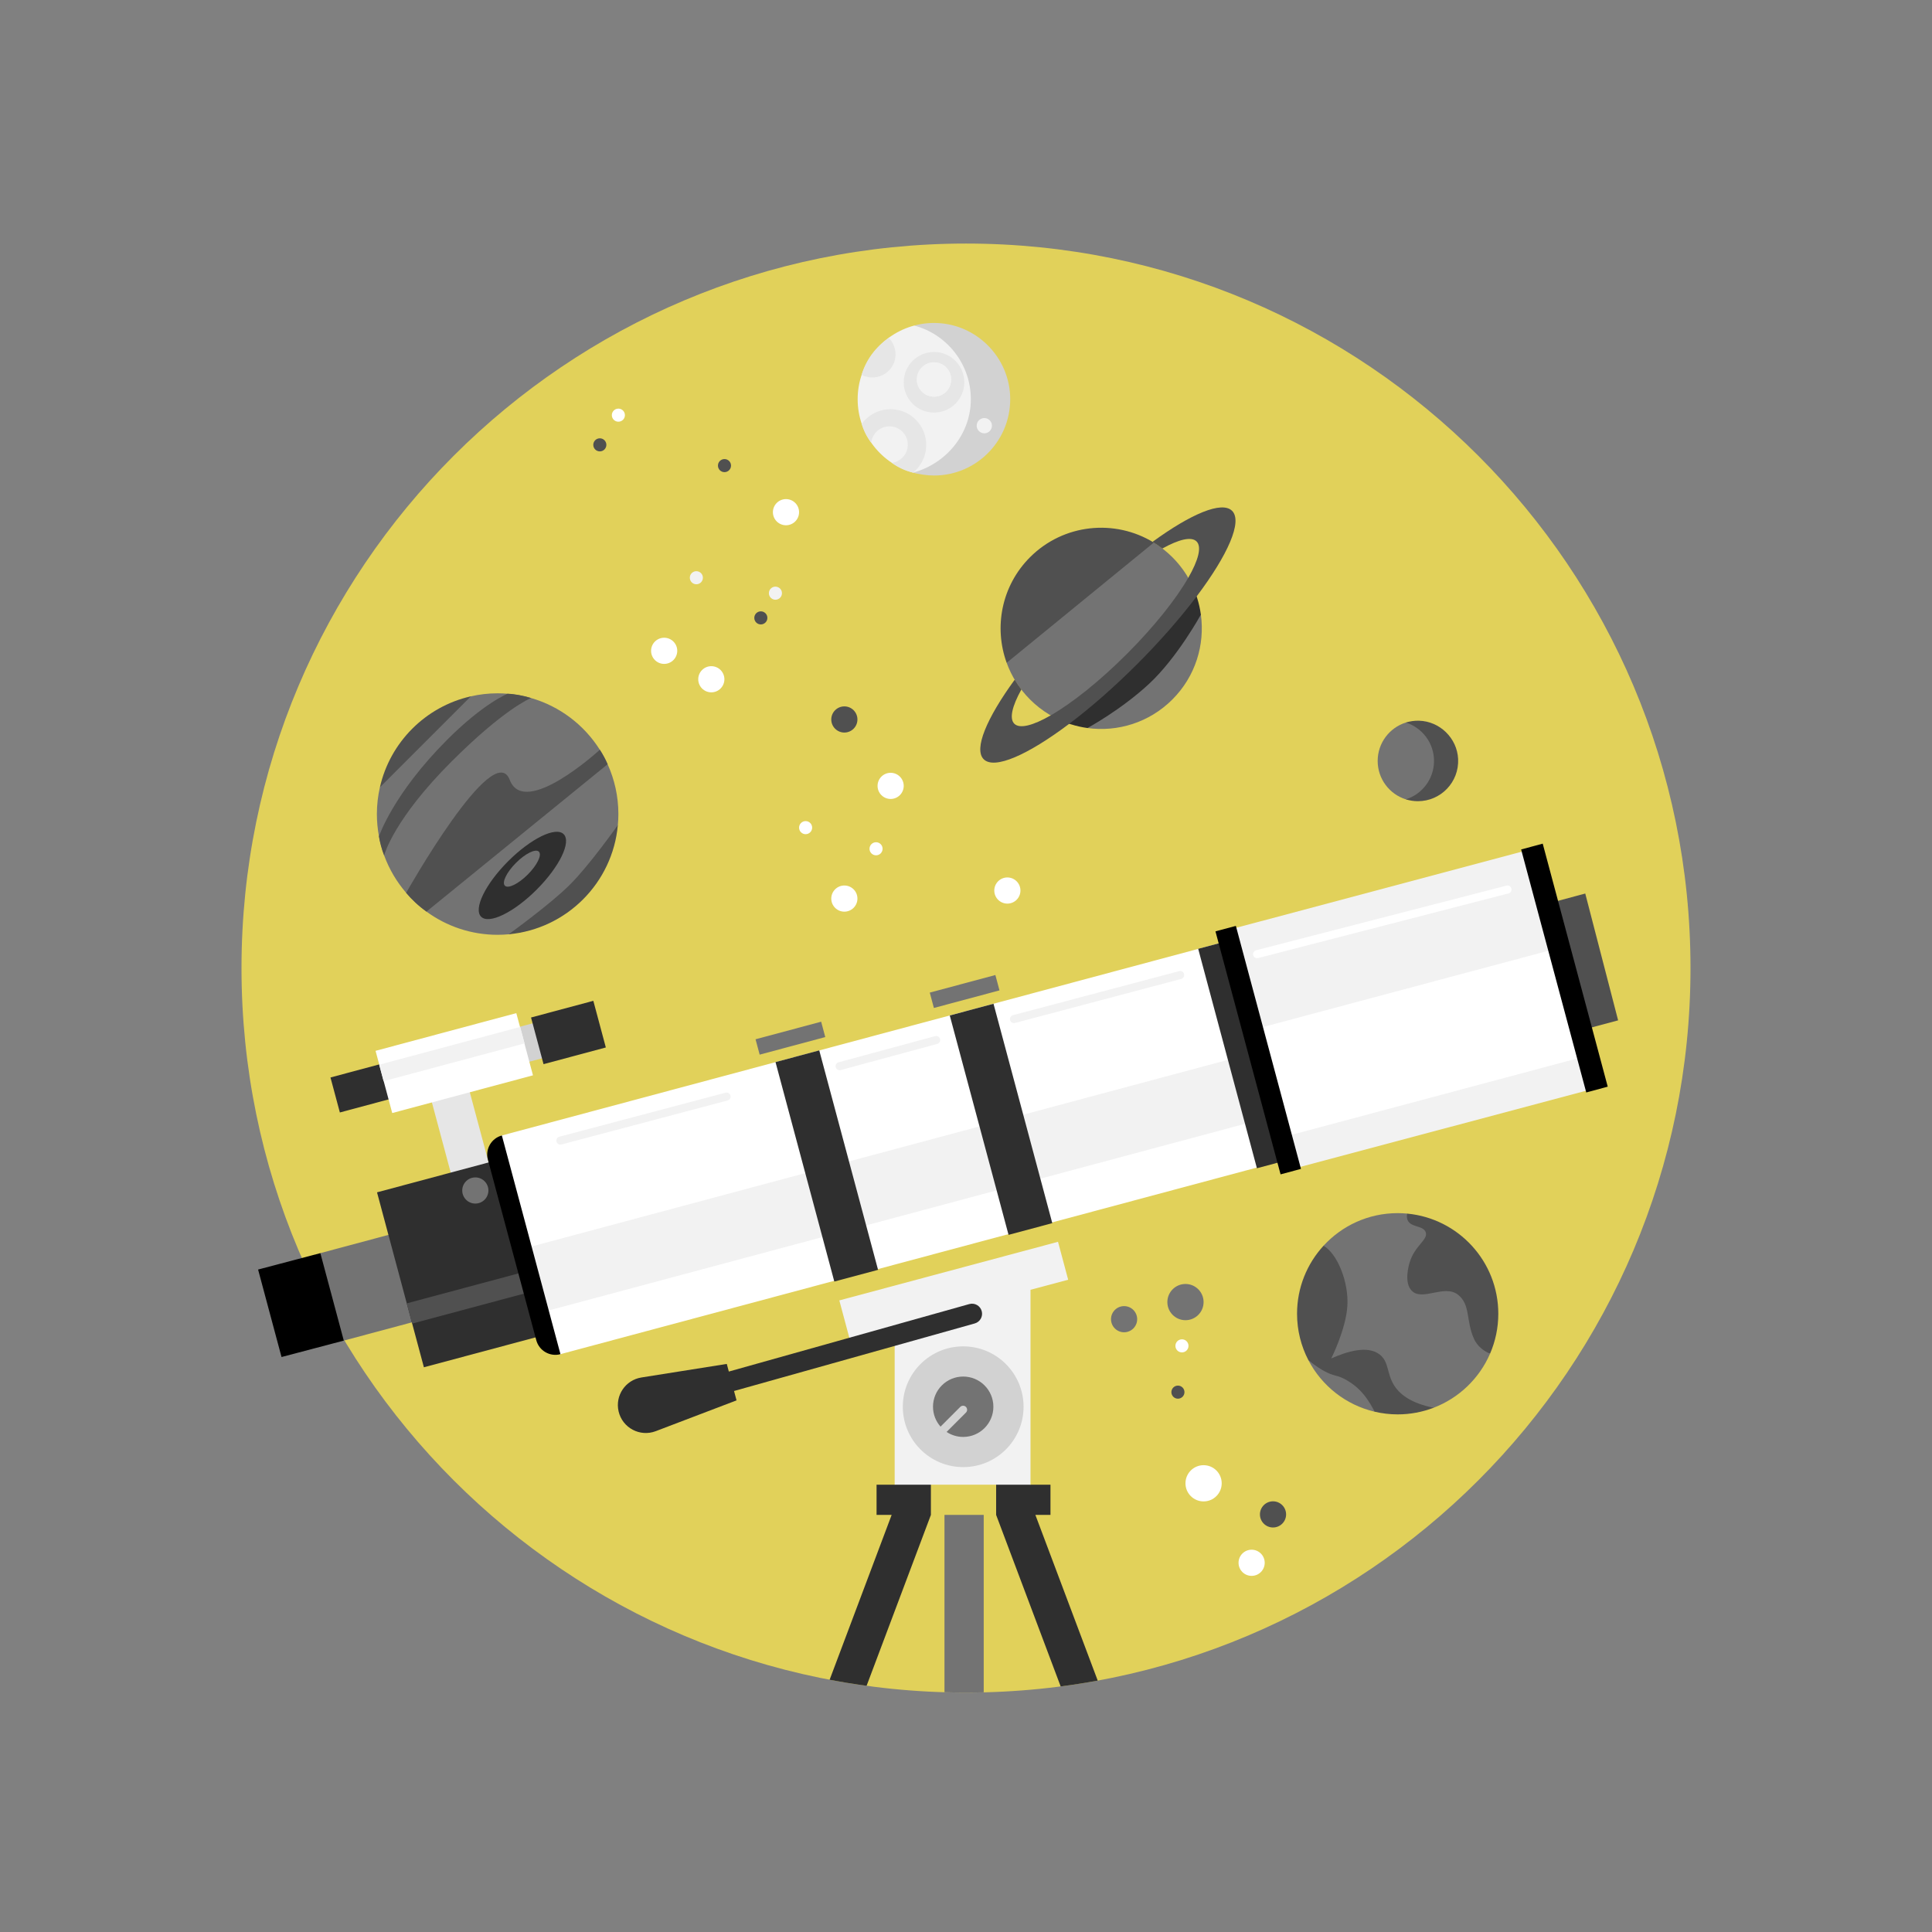 <svg width="720" height="720" xmlns="http://www.w3.org/2000/svg" xmlns:xlink="http://www.w3.org/1999/xlink" xml:space="preserve" overflow="hidden"><rect width="100%" height="100%" fill="#808080" stroke="none"/><g transform="translate(-236 -35)"><path d="M866 395.767C866 544.883 745.117 665.766 596 665.766 446.883 665.766 326 544.883 326 395.766 326 246.65 446.883 125.766 596 125.766 745.117 125.766 866 246.65 866 395.767Z" fill="#E1D15A"/><path d="M775.1 318.388C775.1 311.671 767.938 303.275 759.917 304.271 753.832 306.182 749.417 311.866 749.417 318.582 749.417 325.299 753.832 330.982 759.917 332.894 768.5 333.875 775.1 325.104 775.1 318.388Z" fill="#737373"/><path d="M764.808 303.587C763.109 303.544 761.472 303.785 759.94 304.263 759.927 304.267 759.927 304.274 759.94 304.278 766.013 306.196 770.416 311.874 770.416 318.582 770.416 325.29 766.012 330.968 759.94 332.887 759.927 332.89 759.927 332.897 759.94 332.901 761.353 333.342 762.857 333.582 764.416 333.582 772.945 333.582 779.81 326.466 779.399 317.848 779.029 310.092 772.572 303.787 764.808 303.587Z" fill="#505050"/><path d="M462.441 319.81C461.593 317.94 460.623 316.14 459.537 314.417 453.715 305.182 444.633 298.218 433.901 295.134 431.086 294.325 428.161 293.784 425.149 293.539 423.929 293.44 422.699 293.375 421.452 293.375 418.023 293.375 414.689 293.771 411.48 294.498 411.48 294.498 400.95 298.85 393.05 307.15 382.761 317.96 377.575 328.402 377.575 328.402 376.849 331.612 376.452 334.946 376.452 338.375 376.452 341.213 376.726 343.986 377.229 346.677 377.685 349.12 378.328 351.497 379.161 353.784 381.041 358.943 383.847 363.654 387.364 367.734 389.613 370.343 392.152 372.692 394.939 374.728 402.375 380.16 411.537 383.375 421.452 383.375 422.833 383.375 424.196 383.303 425.545 383.182 425.545 383.182 433.738 382.328 451.25 366.55 461.35 357.45 466.258 342.469 466.258 342.469 466.38 341.119 466.452 339.757 466.452 338.375 466.452 331.753 465.01 325.471 462.441 319.81Z" fill="#737373"/><path d="M433.883 295.128C430.967 294.198 427.611 293.6 425.149 293.539 425.149 293.539 416.223 297.104 402.702 310.625 382.452 330.875 377.221 346.705 377.221 346.705 377.497 348.612 378.229 351.481 379.15 353.763 379.155 353.776 379.161 353.776 379.164 353.763 379.329 353.139 382.983 340.094 404.202 318.875 423.771 299.306 433.466 295.307 433.887 295.139 433.896 295.135 433.893 295.131 433.883 295.128Z" fill="#505050"/><path d="M377.594 328.384 411.46 294.517C411.471 294.506 411.468 294.501 411.453 294.504 394.633 298.323 381.399 311.555 377.581 328.376 377.578 328.39 377.583 328.394 377.594 328.384Z" fill="#505050"/><path d="M425.574 383.179C447.135 381.22 464.296 364.059 466.256 342.497 466.258 342.481 466.252 342.478 466.243 342.491 465.795 343.127 455.782 357.294 448.452 364.625 441.117 371.961 426.218 382.698 425.568 383.166 425.555 383.175 425.558 383.181 425.574 383.179Z" fill="#505050"/><path d="M459.543 314.412C459.543 314.412 431.493 340.172 425.952 325.625 419.952 309.875 387.364 367.734 387.364 367.734 389.284 370.091 391.988 372.654 394.932 374.731L462.445 319.805C461.637 317.934 460.67 316.12 459.543 314.412Z" fill="#505050"/><path d="M446.059 345.873C443.13 342.944 433.87 347.455 425.376 355.949 416.882 364.443 412.371 373.703 415.299 376.632 418.229 379.561 427.488 375.05 435.982 366.556 444.477 358.062 448.988 348.802 446.059 345.873ZM432.678 360.918C429.177 364.419 425.361 366.279 424.154 365.073 422.948 363.866 424.808 360.049 428.31 356.548 431.811 353.047 435.628 351.186 436.834 352.393 438.041 353.599 436.18 357.416 432.678 360.918Z" fill="#2F2F2F"/><path d="M672.904 242.652C670.775 240.523 668.449 238.714 665.992 237.204 665.992 237.204 646.7 240.65 632.9 252.8 619.1 264.95 611.151 282.004 611.151 282.004 612.966 286.995 615.867 291.682 619.871 295.685 624.256 300.07 629.46 303.133 634.988 304.891 634.988 304.891 654.8 292.4 666.65 278.9 678.5 265.4 679.615 251.765 679.615 251.765 677.896 248.486 675.66 245.407 672.904 242.652Z" fill="#737373"/><path d="M672.904 295.685C681.53 287.059 685.07 275.276 683.533 264.054 683.533 264.054 681.018 260.568 678.2 263.75 675.381 266.932 669.307 277.807 662.45 284.15 655.442 290.634 645.094 297.393 641.75 300.65 638.406 303.906 641.273 306.315 641.273 306.315 652.495 307.851 664.278 304.311 672.904 295.685Z" fill="#737373"/><path d="M619.871 242.652C609.229 253.293 606.329 268.736 611.151 282.004L665.992 237.204C651.545 228.326 632.387 230.136 619.871 242.652Z" fill="#505050"/><path d="M679.615 251.765C679.615 251.765 670.578 267.821 659 279.65 645.2 293.75 629.698 302.735 629.698 302.735 631.417 303.589 633.183 304.317 634.988 304.891 635.518 305.059 636.05 305.215 636.585 305.36 636.589 305.362 636.591 305.362 636.595 305.363 637.127 305.507 637.661 305.638 638.197 305.758 638.197 305.758 638.197 305.758 638.197 305.758L638.197 305.758C639.216 305.986 640.242 306.174 641.273 306.315 641.273 306.315 653.75 299.573 664.25 289.823 674.75 280.073 683.533 264.054 683.533 264.054 682.953 259.81 681.648 255.647 679.615 251.765Z" fill="#2F2F2F"/><path d="M695.166 225.375C691.393 221.602 679.882 226.464 665.505 236.941 666.766 237.685 667.989 238.516 669.174 239.419 675.358 235.987 680.006 234.861 681.925 236.78 683.923 238.778 682.614 243.736 678.847 250.302 674.307 258.216 666.192 268.468 655.939 278.721 645.687 288.973 635.434 297.089 627.52 301.629 620.955 305.396 615.997 306.705 613.999 304.706 612.08 302.787 613.206 298.14 616.638 291.955 615.735 290.77 614.903 289.548 614.161 288.286 603.682 302.664 598.82 314.174 602.594 317.947 606.555 321.908 619.04 316.354 634.416 304.778 642.35 298.807 651.052 291.233 659.752 282.533 668.451 273.833 676.025 265.131 681.996 257.198 693.573 241.821 699.127 229.336 695.166 225.375Z" fill="#505050"/><path d="M606.125 183.5C606.125 170.338 592.175 155.45 576.714 156.32 564.571 159.556 555.623 170.624 555.623 183.786 555.623 196.948 564.571 208.017 576.714 211.251 591.575 212.975 606.125 196.662 606.125 183.5Z" fill="#F2F2F2"/><path d="M586.91 155.502C583.367 155.149 579.944 155.463 576.741 156.313 576.726 156.317 576.726 156.324 576.741 156.327 588.87 159.572 597.805 170.634 597.805 183.786 597.805 196.938 588.415 207.884 576.286 211.128 576.271 211.133 576.271 211.139 576.286 211.143 578.619 211.763 581.523 212.212 584.049 212.212 600.308 212.212 613.378 198.564 612.427 182.1 611.629 168.266 600.699 156.872 586.91 155.502Z" fill="#D2D2D2"/><path d="M602.826 190.801C601.257 190.801 599.984 192.073 599.984 193.644 599.984 195.214 601.257 196.486 602.826 196.486 604.396 196.486 605.669 195.214 605.669 193.644 605.669 192.073 604.396 190.801 602.826 190.801Z" fill="#F2F2F2"/><path d="M584.078 166.18C577.844 166.18 572.79 171.234 572.79 177.468 572.79 183.703 577.844 188.757 584.078 188.757 590.313 188.757 595.367 183.703 595.367 177.468 595.367 171.234 590.313 166.18 584.078 166.18ZM584.078 182.829C580.545 182.829 577.681 179.964 577.681 176.431 577.681 172.897 580.545 170.033 584.078 170.033 587.611 170.033 590.476 172.897 590.476 176.431 590.476 179.964 587.612 182.829 584.078 182.829Z" fill="#E6E6E6"/><path d="M584.078 170.033C580.545 170.033 577.681 172.897 577.681 176.431 577.681 179.964 580.545 182.829 584.078 182.829 587.611 182.829 590.476 179.964 590.476 176.431 590.476 172.897 587.612 170.033 584.078 170.033Z" fill="#F2F2F2"/><path d="M568.491 171.527C570.603 168.048 569.945 163.658 567.19 160.902 562.231 164.45 558.725 169.1 557.098 174.709 561.105 176.77 566.118 175.438 568.491 171.527Z" fill="#E6E6E6"/><path d="M581.107 199.434C580.515 193.572 575.991 188.709 570.185 187.706 564.867 186.787 559.975 189.109 557.132 192.963 557.861 195.535 559.067 197.884 560.671 199.962 561.095 196.231 564.522 193.377 568.475 193.945 571.433 194.371 573.827 196.771 574.242 199.731 574.789 203.634 572.016 207.011 568.351 207.492 570.682 209.21 573.341 210.464 576.267 211.13 576.269 211.131 576.271 211.13 576.273 211.128 579.591 208.42 581.584 204.15 581.107 199.434Z" fill="#E6E6E6"/><path d="M756.95 522.85C748.979 508.875 737.05 497.95 729.244 499.25 723.115 505.925 719.372 514.824 719.372 524.599 719.372 530.826 720.898 536.692 723.583 541.859 726.85 546.05 731.25 549.75 735.35 552.55 740.797 556.27 742.65 557.65 748.299 561.103 751.053 561.748 753.921 562.099 756.872 562.099 761.589 562.099 766.098 561.22 770.256 559.631 770.85 551.05 764.65 536.35 756.95 522.85Z" fill="#505050"/><path d="M755.85 519.05C760.658 530.589 777.75 540.25 791.304 539.464 793.275 534.906 794.372 529.881 794.372 524.6 794.372 505.082 779.461 489.054 760.409 487.271 755.55 491.55 751.35 508.25 755.85 519.05Z" fill="#505050"/><path d="M738.122 549.5C734.076 547.086 733.567 548.264 729.122 545.75 728.459 545.374 726.218 544.068 723.613 541.884 723.597 541.87 723.591 541.874 723.6 541.893 728.575 551.444 737.536 558.58 748.282 561.099 748.291 561.102 748.295 561.096 748.291 561.088 746.232 557.237 743.779 552.875 738.122 549.5Z" fill="#737373"/><path d="M785.328 533.986C782.28 527.324 784.079 521.161 779.328 517.486 774.219 513.535 765.999 520.071 762.078 515.986 759.103 512.887 761.093 506.268 761.328 505.486 763.237 499.137 768.286 497.047 767.328 494.236 766.441 491.632 761.789 492.499 760.578 489.736 760.267 489.027 760.234 488.178 760.409 487.271 759.244 487.161 758.065 487.1 756.872 487.1 745.937 487.1 736.098 491.783 729.244 499.25 734.334 502.131 738.703 512.758 738.122 521.75 737.571 530.282 732.339 540.812 732.129 541.237 732.123 541.246 732.13 541.246 732.141 541.242 738.139 538.584 745.663 536.343 750.122 539.75 753.601 542.409 752.78 546.648 755.372 551 757.401 554.407 761.517 557.865 770.256 559.631 779.699 556.021 787.308 548.709 791.304 539.464 788.87 538.496 786.535 536.623 785.328 533.986Z" fill="#737373"/><path d="M707.32 617.407C707.32 620.1 705.138 622.282 702.445 622.282 699.753 622.282 697.57 620.1 697.57 617.407 697.57 614.715 699.753 612.532 702.445 612.532 705.138 612.532 707.32 614.715 707.32 617.407Z" fill="#FFFFFF"/><path d="M684.542 520.25C684.542 523.978 681.52 527 677.792 527 674.064 527 671.042 523.978 671.042 520.25 671.042 516.522 674.064 513.5 677.792 513.5 681.52 513.5 684.542 516.522 684.542 520.25Z" fill="#737373"/><path d="M691.292 587.782C691.292 591.51 688.27 594.532 684.542 594.532 680.814 594.532 677.792 591.51 677.792 587.782 677.792 584.054 680.814 581.032 684.542 581.032 688.27 581.032 691.292 584.054 691.292 587.782Z" fill="#FFFFFF"/><path d="M677.417 553.812C677.417 555.159 676.326 556.25 674.979 556.25 673.633 556.25 672.542 555.159 672.542 553.812 672.542 552.466 673.633 551.375 674.979 551.375 676.326 551.375 677.417 552.466 677.417 553.812Z" fill="#505050"/><path d="M678.917 536.562C678.917 537.909 677.826 539 676.479 539 675.133 539 674.042 537.909 674.042 536.562 674.042 535.216 675.133 534.125 676.479 534.125 677.826 534.125 678.917 535.216 678.917 536.562Z" fill="#FFFFFF"/><path d="M715.292 599.375C715.292 602.067 713.109 604.25 710.417 604.25 707.725 604.25 705.542 602.067 705.542 599.375 705.542 596.683 707.725 594.5 710.417 594.5 713.109 594.5 715.292 596.683 715.292 599.375Z" fill="#505050"/><path d="M659.792 526.625C659.792 529.317 657.609 531.5 654.917 531.5 652.225 531.5 650.042 529.317 650.042 526.625 650.042 523.933 652.225 521.75 654.917 521.75 657.609 521.75 659.792 523.933 659.792 526.625Z" fill="#737373"/><path d="M555.541 303.125C555.541 305.817 553.359 308 550.666 308 547.974 308 545.791 305.817 545.791 303.125 545.791 300.433 547.974 298.25 550.666 298.25 553.359 298.25 555.541 300.433 555.541 303.125Z" fill="#505050"/><path d="M564.916 351.312C564.916 352.659 563.825 353.75 562.479 353.75 561.133 353.75 560.041 352.659 560.041 351.312 560.041 349.966 561.133 348.875 562.479 348.875 563.825 348.875 564.916 349.966 564.916 351.312Z" fill="#FFFFFF"/><path d="M538.666 343.438C538.666 344.784 537.575 345.875 536.229 345.875 534.883 345.875 533.791 344.784 533.791 343.438 533.791 342.091 534.883 341 536.229 341 537.575 341 538.666 342.091 538.666 343.438Z" fill="#FFFFFF"/><path d="M616.291 366.875C616.291 369.567 614.109 371.75 611.416 371.75 608.724 371.75 606.541 369.567 606.541 366.875 606.541 364.183 608.724 362 611.416 362 614.109 362 616.291 364.183 616.291 366.875Z" fill="#FFFFFF"/><path d="M555.541 369.875C555.541 372.567 553.359 374.75 550.666 374.75 547.974 374.75 545.791 372.567 545.791 369.875 545.791 367.183 547.974 365 550.666 365 553.359 365 555.541 367.183 555.541 369.875Z" fill="#FFFFFF"/><path d="M572.791 327.875C572.791 330.567 570.609 332.75 567.916 332.75 565.224 332.75 563.041 330.567 563.041 327.875 563.041 325.183 565.224 323 567.916 323 570.609 323 572.791 325.183 572.791 327.875Z" fill="#FFFFFF"/><path d="M521.979 265.267C521.979 266.613 520.887 267.705 519.541 267.705 518.195 267.705 517.104 266.613 517.104 265.267 517.104 263.921 518.195 262.83 519.541 262.83 520.887 262.83 521.979 263.921 521.979 265.267Z" fill="#505050"/><path d="M527.416 256.062C527.416 257.409 526.325 258.5 524.979 258.5 523.633 258.5 522.541 257.409 522.541 256.062 522.541 254.716 523.633 253.625 524.979 253.625 526.325 253.625 527.416 254.716 527.416 256.062Z" fill="#F2F2F2"/><path d="M497.95 250.302C497.95 251.648 496.859 252.739 495.513 252.739 494.167 252.739 493.075 251.648 493.075 250.302 493.075 248.956 494.167 247.864 495.513 247.864 496.859 247.864 497.95 248.956 497.95 250.302Z" fill="#F2F2F2"/><path d="M461.975 200.782C461.975 202.128 460.884 203.22 459.537 203.22 458.191 203.22 457.1 202.128 457.1 200.782 457.1 199.436 458.191 198.345 459.537 198.345 460.884 198.345 461.975 199.436 461.975 200.782Z" fill="#505050"/><path d="M533.791 225.875C533.791 228.567 531.609 230.75 528.916 230.75 526.224 230.75 524.041 228.567 524.041 225.875 524.041 223.183 526.224 221 528.916 221 531.609 221 533.791 223.183 533.791 225.875Z" fill="#FFFFFF"/><path d="M505.962 288.141C505.962 290.833 503.779 293.016 501.087 293.016 498.394 293.016 496.212 290.833 496.212 288.141 496.212 285.448 498.394 283.266 501.087 283.266 503.779 283.266 505.962 285.448 505.962 288.141Z" fill="#FFFFFF"/><path d="M508.431 208.517C508.431 209.863 507.339 210.954 505.993 210.954 504.647 210.954 503.556 209.863 503.556 208.517 503.556 207.171 504.647 206.079 505.993 206.079 507.339 206.079 508.431 207.171 508.431 208.517Z" fill="#505050"/><path d="M468.889 189.717C468.889 191.064 467.798 192.155 466.452 192.155 465.106 192.155 464.014 191.064 464.014 189.717 464.014 188.371 465.106 187.28 466.452 187.28 467.798 187.28 468.889 188.371 468.889 189.717Z" fill="#FFFFFF"/><path d="M488.39 277.54C488.39 280.233 486.207 282.415 483.515 282.415 480.823 282.415 478.64 280.233 478.64 277.54 478.64 274.848 480.823 272.665 483.515 272.665 486.207 272.665 488.39 274.848 488.39 277.54Z" fill="#FFFFFF"/><path d="M562.667 599.562 568.292 599.562 545.18 660.989C549.732 661.856 554.326 662.607 558.957 663.242L582.917 599.562 582.917 584.562 569.424 588.312 562.667 588.312 562.667 599.562Z" fill="#2F2F2F"/><path d="M627.481 588.312 620.016 588.312 607.231 584.562 607.231 599.562 631.279 663.478C635.921 662.872 640.525 662.148 645.089 661.309L621.856 599.562 627.481 599.562 627.481 588.312Z" fill="#2F2F2F"/><path d="M587.979 665.645C590.643 665.722 593.317 665.766 596 665.766 598.208 665.766 600.409 665.738 602.604 665.685L602.604 599.562 587.979 599.562 587.979 665.645Z" fill="#737373"/><path d="M634.077 511.912 630.292 497.785 548.792 519.623 552.577 533.75 569.417 529.238 569.417 588.312 620.041 588.312 620.041 515.673Z" fill="#F2F2F2"/><path d="M617.454 559.25C617.454 571.676 607.38 581.75 594.954 581.75 582.527 581.75 572.454 571.676 572.454 559.25 572.454 546.824 582.527 536.75 594.954 536.75 607.38 536.75 617.454 546.824 617.454 559.25Z" fill="#D2D2D2"/><path d="M601.852 523.587C601.293 521.592 599.222 520.429 597.229 520.99L507.612 546.141 506.85 543.295 475.038 548.346C469.07 549.294 465.16 555.108 466.534 560.993 467.966 567.134 474.487 570.601 480.379 568.355L510.49 556.879 509.553 553.386 599.255 528.211C601.249 527.651 602.412 525.581 601.852 523.587Z" fill="#2F2F2F"/><path d="M594.954 548C588.741 548 583.704 553.037 583.704 559.25 583.704 562.093 584.767 564.683 586.507 566.664L593.856 559.315C594.442 558.729 595.392 558.729 595.978 559.315 596.563 559.9 596.563 560.85 595.978 561.435L588.77 568.643C590.545 569.814 592.669 570.5 594.954 570.5 601.167 570.5 606.204 565.463 606.204 559.25 606.204 553.037 601.167 548 594.954 548Z" fill="#737373"/><path d="M394.385 436.231 408.512 432.446 420.362 476.675 406.236 480.46Z" fill="#E6E6E6"/><path d="M359.159 436.548 378.427 431.377 381.927 444.415 362.658 449.586Z" fill="#2F2F2F"/><path d="M417.546 420.907 435.934 415.98 439.427 429.02 421.04 433.947Z" fill="#D2D2D2"/><path d="M375.961 426.614 428.413 412.561 434.624 435.742 382.173 449.796Z" fill="#FFFFFF"/><path d="M377.306 431.782 429.861 417.708 431.505 423.848 378.951 437.923Z" fill="#F2F2F2"/><path d="M433.903 414.195 457.117 407.976 461.776 425.362 438.562 431.582Z" fill="#2F2F2F"/><path d="M429.526 517.081 364.122 534.605 354.35 528.95 349.85 512.3 355.39 502.004 420.79 484.48Z" fill="#737373"/><path d="M839.026 415.257 765.253 435.024 753.006 387.762 826.779 367.994Z" fill="#505050"/><path d="M376.505 479.349 442.187 461.751 459.656 526.949 393.974 544.547Z" fill="#2F2F2F"/><path d="M455.304 510.658 389.587 528.267 387.573 520.725 453.284 503.12Z" fill="#505050"/><path d="M829.458 440.849 718.536 470.41 694.66 381.303 805.582 351.742Z" fill="#F2F2F2"/><path d="M702.385 418.895 817.109 388.234 827.838 428.379 713.115 459.04Z" fill="#FFFFFF"/><path d="M835.154 439.965 827.151 442.131 802.887 351.575 810.927 349.4Z"/><path d="M711.482 468.22 444.629 539.723C440.95 538.35 438.492 533.268 437.55 529.75L422.15 471.15C421.134 467.358 419.496 459.106 423.288 458.09L689.644 386.72 711.482 468.22Z" fill="#FFFFFF"/><path d="M431.116 500.331 701.001 427.991 707.39 451.828 437.506 524.168Z" fill="#F2F2F2"/><path d="M364.123 534.604 340.919 540.723 332.184 508.122 355.389 502.004Z"/><path d="M525.014 430.815 541.313 426.448 563.225 508.227 546.925 512.594Z" fill="#2F2F2F"/><path d="M589.953 413.439 606.253 409.072 628.159 490.829 611.859 495.196Z" fill="#2F2F2F"/><path d="M444.867 539.659 444.867 539.659C440.942 540.711 436.908 538.381 435.855 534.457L417.827 467.171C416.775 463.246 419.104 459.211 423.03 458.16L423.03 458.16 444.867 539.659Z"/><path d="M713.925 467.825 704.418 470.373 682.531 388.592 691.975 386.075Z" fill="#2F2F2F"/><path d="M517.571 422.308 542.02 415.757 543.554 421.484 519.105 428.035Z" fill="#737373"/><path d="M582.498 404.912 606.947 398.362 608.482 404.088 584.032 410.639Z" fill="#737373"/><path d="M688.968 382.094 696.575 380.056 720.837 470.609 713.231 472.647Z"/><path d="M704.479 392.094C703.811 392.094 703.202 391.645 703.027 390.969 702.82 390.167 703.302 389.349 704.105 389.142L797.416 365.048C798.219 364.84 799.037 365.323 799.244 366.125 799.451 366.927 798.969 367.745 798.166 367.952L704.855 392.046C704.729 392.079 704.603 392.094 704.479 392.094Z" fill="#FFFFFF"/><path d="M613.872 416.279C613.208 416.279 612.6 415.835 612.423 415.163 612.211 414.362 612.688 413.541 613.489 413.329L675.433 396.918C676.234 396.707 677.055 397.182 677.267 397.983 677.479 398.784 677.002 399.605 676.201 399.817L614.257 416.229C614.128 416.263 613.999 416.279 613.872 416.279Z" fill="#F2F2F2"/><path d="M444.829 461.574C444.165 461.574 443.558 461.13 443.38 460.458 443.168 459.657 443.645 458.836 444.446 458.623L506.39 442.213C507.191 442 508.012 442.477 508.224 443.278 508.437 444.078 507.96 444.9 507.159 445.112L445.214 461.523C445.086 461.557 444.956 461.574 444.829 461.574Z" fill="#F2F2F2"/><path d="M548.882 433.838C548.221 433.838 547.616 433.398 547.435 432.73 547.219 431.93 547.691 431.107 548.49 430.89L584.49 421.14C585.29 420.924 586.114 421.396 586.331 422.196 586.547 422.995 586.074 423.819 585.275 424.035L549.275 433.785C549.144 433.822 549.012 433.838 548.882 433.838Z" fill="#F2F2F2"/><path d="M418.014 478.661C418.014 481.353 415.832 483.536 413.139 483.536 410.447 483.536 408.264 481.353 408.264 478.661 408.264 475.969 410.447 473.786 413.139 473.786 415.832 473.786 418.014 475.969 418.014 478.661Z" fill="#737373"/></g></svg>